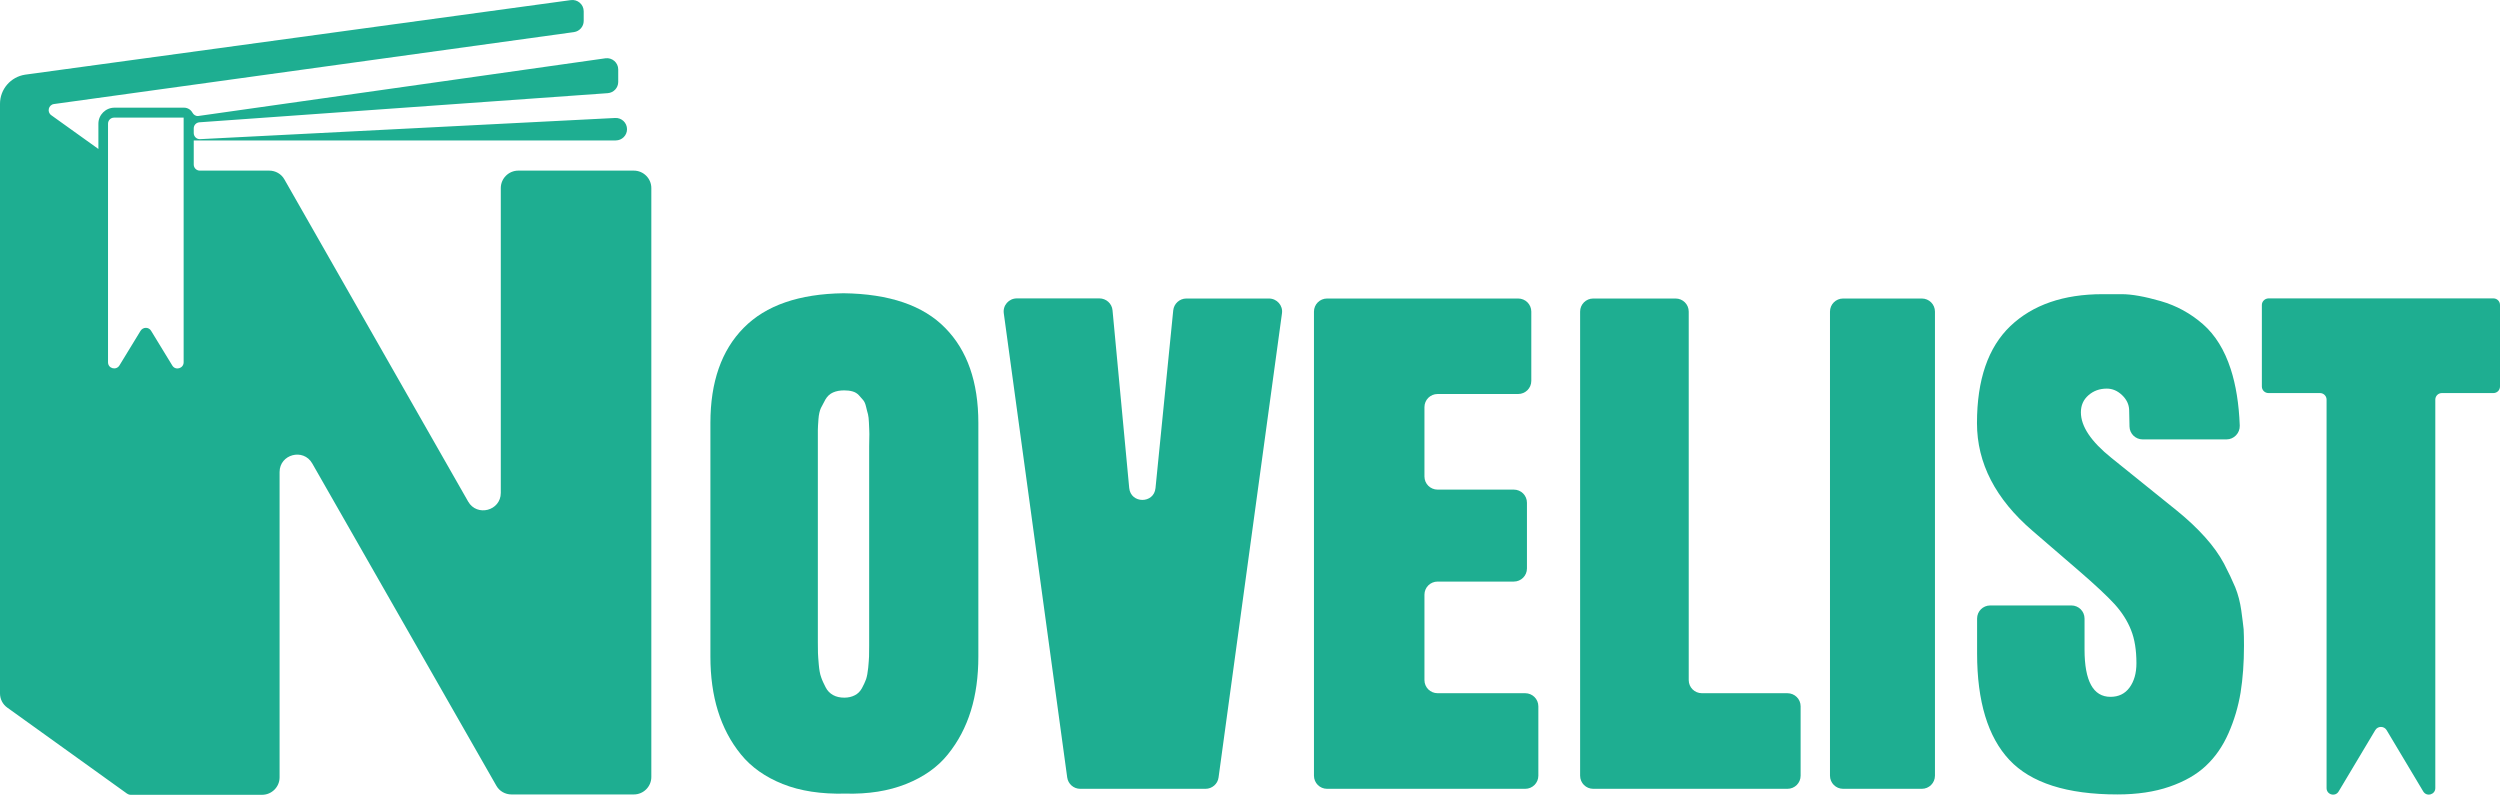 <svg width="173" height="55" viewBox="0 0 173 55" fill="none" xmlns="http://www.w3.org/2000/svg">
<path d="M58.374 20.293C55.295 20.334 52.987 21.135 51.46 22.69C49.924 24.245 49.16 26.439 49.16 29.265V45.436C49.16 46.813 49.331 48.068 49.68 49.193C50.03 50.319 50.558 51.331 51.273 52.206C51.988 53.088 52.955 53.768 54.165 54.254C55.384 54.74 56.831 54.959 58.496 54.918C60.081 54.959 61.478 54.74 62.697 54.254C63.916 53.768 64.883 53.088 65.59 52.206C66.305 51.323 66.833 50.319 67.182 49.193C67.532 48.068 67.702 46.813 67.702 45.436V29.265C67.702 26.439 66.939 24.245 65.403 22.69C63.883 21.135 61.535 20.334 58.374 20.293ZM60.154 30.375C60.146 30.634 60.146 30.804 60.146 30.885V44.521C60.146 44.561 60.146 44.618 60.146 44.691C60.146 45.007 60.146 45.25 60.138 45.428C60.13 45.606 60.113 45.865 60.081 46.197C60.048 46.529 59.999 46.796 59.934 46.999C59.861 47.201 59.764 47.404 59.642 47.63C59.52 47.849 59.358 48.011 59.146 48.116C58.943 48.221 58.699 48.278 58.431 48.278C58.131 48.278 57.871 48.221 57.651 48.1C57.432 47.979 57.253 47.8 57.131 47.557C57.009 47.315 56.896 47.088 56.822 46.861C56.741 46.642 56.692 46.351 56.66 45.995C56.627 45.638 56.611 45.371 56.603 45.185C56.595 44.999 56.595 44.756 56.595 44.44V30.796C56.595 30.755 56.595 30.706 56.595 30.666C56.595 30.625 56.595 30.577 56.595 30.52C56.595 30.164 56.595 29.913 56.595 29.767C56.595 29.621 56.611 29.37 56.636 29.022C56.66 28.674 56.725 28.415 56.806 28.237C56.896 28.058 57.001 27.864 57.123 27.637C57.253 27.419 57.424 27.257 57.643 27.16C57.862 27.062 58.123 27.014 58.423 27.014C58.634 27.014 58.829 27.038 59 27.087C59.171 27.135 59.317 27.224 59.431 27.346C59.544 27.467 59.642 27.581 59.731 27.686C59.821 27.791 59.886 27.945 59.934 28.156C59.983 28.358 60.024 28.536 60.065 28.666C60.097 28.803 60.121 28.99 60.13 29.241C60.138 29.492 60.146 29.678 60.154 29.808C60.162 29.921 60.162 30.115 60.154 30.375Z" fill="#1EAE91"/>
<path d="M87.81 20.657H82.098C81.627 20.657 81.237 21.014 81.188 21.475L79.961 33.776C79.856 34.869 78.247 34.869 78.141 33.767L76.987 21.475C76.947 21.006 76.548 20.649 76.077 20.649H70.365C69.812 20.649 69.382 21.135 69.463 21.686L73.851 53.801C73.916 54.254 74.298 54.586 74.753 54.586H83.422C83.877 54.586 84.268 54.246 84.324 53.801L88.712 21.686C88.793 21.143 88.363 20.657 87.81 20.657Z" fill="#1EAE91"/>
<path d="M105.543 47.97H99.482C98.978 47.97 98.572 47.566 98.572 47.063V41.152C98.572 40.65 98.978 40.245 99.482 40.245H104.755C105.259 40.245 105.665 39.84 105.665 39.338V34.788C105.665 34.285 105.259 33.881 104.755 33.881H99.482C98.978 33.881 98.572 33.476 98.572 32.974V28.172C98.572 27.67 98.978 27.265 99.482 27.265H105.056C105.56 27.265 105.966 26.86 105.966 26.358V21.564C105.966 21.062 105.56 20.657 105.056 20.657H91.836C91.332 20.657 90.926 21.062 90.926 21.564V53.679C90.926 54.181 91.332 54.586 91.836 54.586H105.543C106.047 54.586 106.454 54.181 106.454 53.679V48.877C106.454 48.375 106.047 47.97 105.543 47.97Z" fill="#1EAE91"/>
<path d="M123.685 47.97H117.77C117.266 47.97 116.86 47.566 116.86 47.063V21.564C116.86 21.062 116.454 20.657 115.95 20.657H110.254C109.75 20.657 109.344 21.062 109.344 21.564V53.679C109.344 54.181 109.75 54.586 110.254 54.586H123.693C124.197 54.586 124.603 54.181 124.603 53.679V48.877C124.603 48.375 124.197 47.97 123.685 47.97Z" fill="#1EAE91"/>
<path d="M132.989 20.657H127.545C127.041 20.657 126.635 21.062 126.635 21.564V53.679C126.635 54.181 127.041 54.586 127.545 54.586H132.989C133.493 54.586 133.899 54.181 133.899 53.679V21.564C133.899 21.062 133.493 20.657 132.989 20.657Z" fill="#1EAE91"/>
<path d="M155.097 42.245C155.016 41.67 154.878 41.136 154.683 40.65C154.479 40.164 154.219 39.614 153.903 39.006C153.578 38.399 153.147 37.791 152.594 37.176C152.042 36.561 151.4 35.953 150.661 35.354L146.11 31.686C144.696 30.552 143.998 29.5 143.998 28.536C143.998 28.05 144.168 27.661 144.518 27.354C144.867 27.046 145.29 26.892 145.793 26.892C146.175 26.892 146.525 27.038 146.842 27.337C147.158 27.637 147.321 27.977 147.337 28.358L147.362 29.516C147.37 30.01 147.776 30.407 148.272 30.407H154.073C154.593 30.407 155.008 29.969 154.991 29.451C154.935 27.945 154.723 26.641 154.366 25.54C153.935 24.212 153.293 23.175 152.44 22.43C151.587 21.685 150.612 21.151 149.515 20.835C148.418 20.519 147.516 20.357 146.825 20.357C146.127 20.357 145.753 20.357 145.696 20.357C145.639 20.357 145.574 20.357 145.501 20.357C142.795 20.357 140.666 21.094 139.122 22.56C137.579 24.034 136.807 26.269 136.807 29.281C136.807 32.05 138.09 34.536 140.658 36.739L143.843 39.484C144.997 40.48 145.826 41.257 146.338 41.816C146.842 42.375 147.223 42.974 147.467 43.597C147.719 44.221 147.841 44.99 147.841 45.897C147.841 46.594 147.678 47.152 147.362 47.581C147.045 48.011 146.606 48.221 146.045 48.221C144.851 48.221 144.25 47.128 144.25 44.942V42.804C144.25 42.302 143.843 41.897 143.34 41.897H137.725C137.221 41.897 136.815 42.302 136.815 42.804V45.217C136.815 48.537 137.562 50.999 139.049 52.586C140.536 54.173 143.031 54.975 146.525 54.975C147.89 54.975 149.092 54.797 150.124 54.44C151.156 54.084 152.001 53.606 152.643 52.999C153.293 52.392 153.813 51.647 154.211 50.74C154.609 49.841 154.886 48.901 155.048 47.93C155.203 46.958 155.284 45.873 155.284 44.683C155.284 44.213 155.276 43.832 155.26 43.541C155.227 43.257 155.178 42.82 155.097 42.245Z" fill="#1EAE91"/>
<path d="M43.861 11.807H35.866C35.199 11.807 34.655 12.35 34.655 13.014V34.108C34.655 35.347 33.006 35.776 32.396 34.708L19.68 12.415C19.469 12.034 19.062 11.807 18.632 11.807H13.829C13.594 11.807 13.407 11.621 13.407 11.386V10.366V9.718H42.61C43.041 9.718 43.39 9.37 43.39 8.941C43.39 8.496 43.016 8.139 42.569 8.164L13.854 9.629C13.61 9.645 13.407 9.451 13.407 9.208V8.884C13.407 8.658 13.578 8.479 13.805 8.463L42.057 6.447C42.464 6.414 42.781 6.082 42.781 5.67V4.803C42.781 4.333 42.358 3.969 41.895 4.034L13.724 8.026C13.553 8.05 13.399 7.945 13.318 7.799C13.204 7.589 12.985 7.451 12.733 7.451H7.922C7.313 7.451 6.809 7.945 6.809 8.56V10.285V10.309L3.543 7.969C3.234 7.742 3.356 7.257 3.73 7.2L39.725 2.22C40.107 2.163 40.392 1.831 40.392 1.451V0.779C40.392 0.301 39.961 -0.064 39.49 0.009L1.739 5.167C0.739 5.321 0 6.172 0 7.184V47.987C0 48.376 0.187 48.741 0.504 48.967L8.792 54.919C8.865 54.968 8.954 55 9.044 55H18.136C18.802 55 19.347 54.458 19.347 53.794V32.667C19.347 31.428 20.996 30.999 21.606 32.068L34.346 54.368C34.557 54.749 34.964 54.976 35.394 54.976H43.861C44.527 54.976 45.072 54.433 45.072 53.769V13.014C45.072 12.35 44.527 11.807 43.861 11.807ZM7.475 10.285V8.56C7.475 8.326 7.662 8.139 7.898 8.139H12.708V8.18V8.544V9.694V9.718V10.366V11.816V25.071C12.708 25.5 12.139 25.663 11.92 25.29L10.457 22.893C10.295 22.618 9.897 22.618 9.726 22.893L8.264 25.29C8.036 25.654 7.475 25.5 7.475 25.071V10.795V10.285Z" fill="#1EAE91"/>
<path d="M156.521 21.103V26.747C156.521 26.998 156.725 27.2 156.977 27.2H160.544C160.795 27.2 160.999 27.403 160.999 27.654V54.538C160.999 54.999 161.608 55.161 161.836 54.764L164.371 50.521C164.549 50.23 164.972 50.23 165.151 50.521L167.686 54.764C167.921 55.161 168.523 54.991 168.523 54.538V27.654C168.523 27.403 168.726 27.2 168.978 27.2H172.545C172.797 27.2 173 26.998 173 26.747V21.103C173 20.852 172.797 20.649 172.545 20.649H156.977C156.725 20.657 156.521 20.86 156.521 21.103Z" fill="#1EAE91"/>
</svg>
